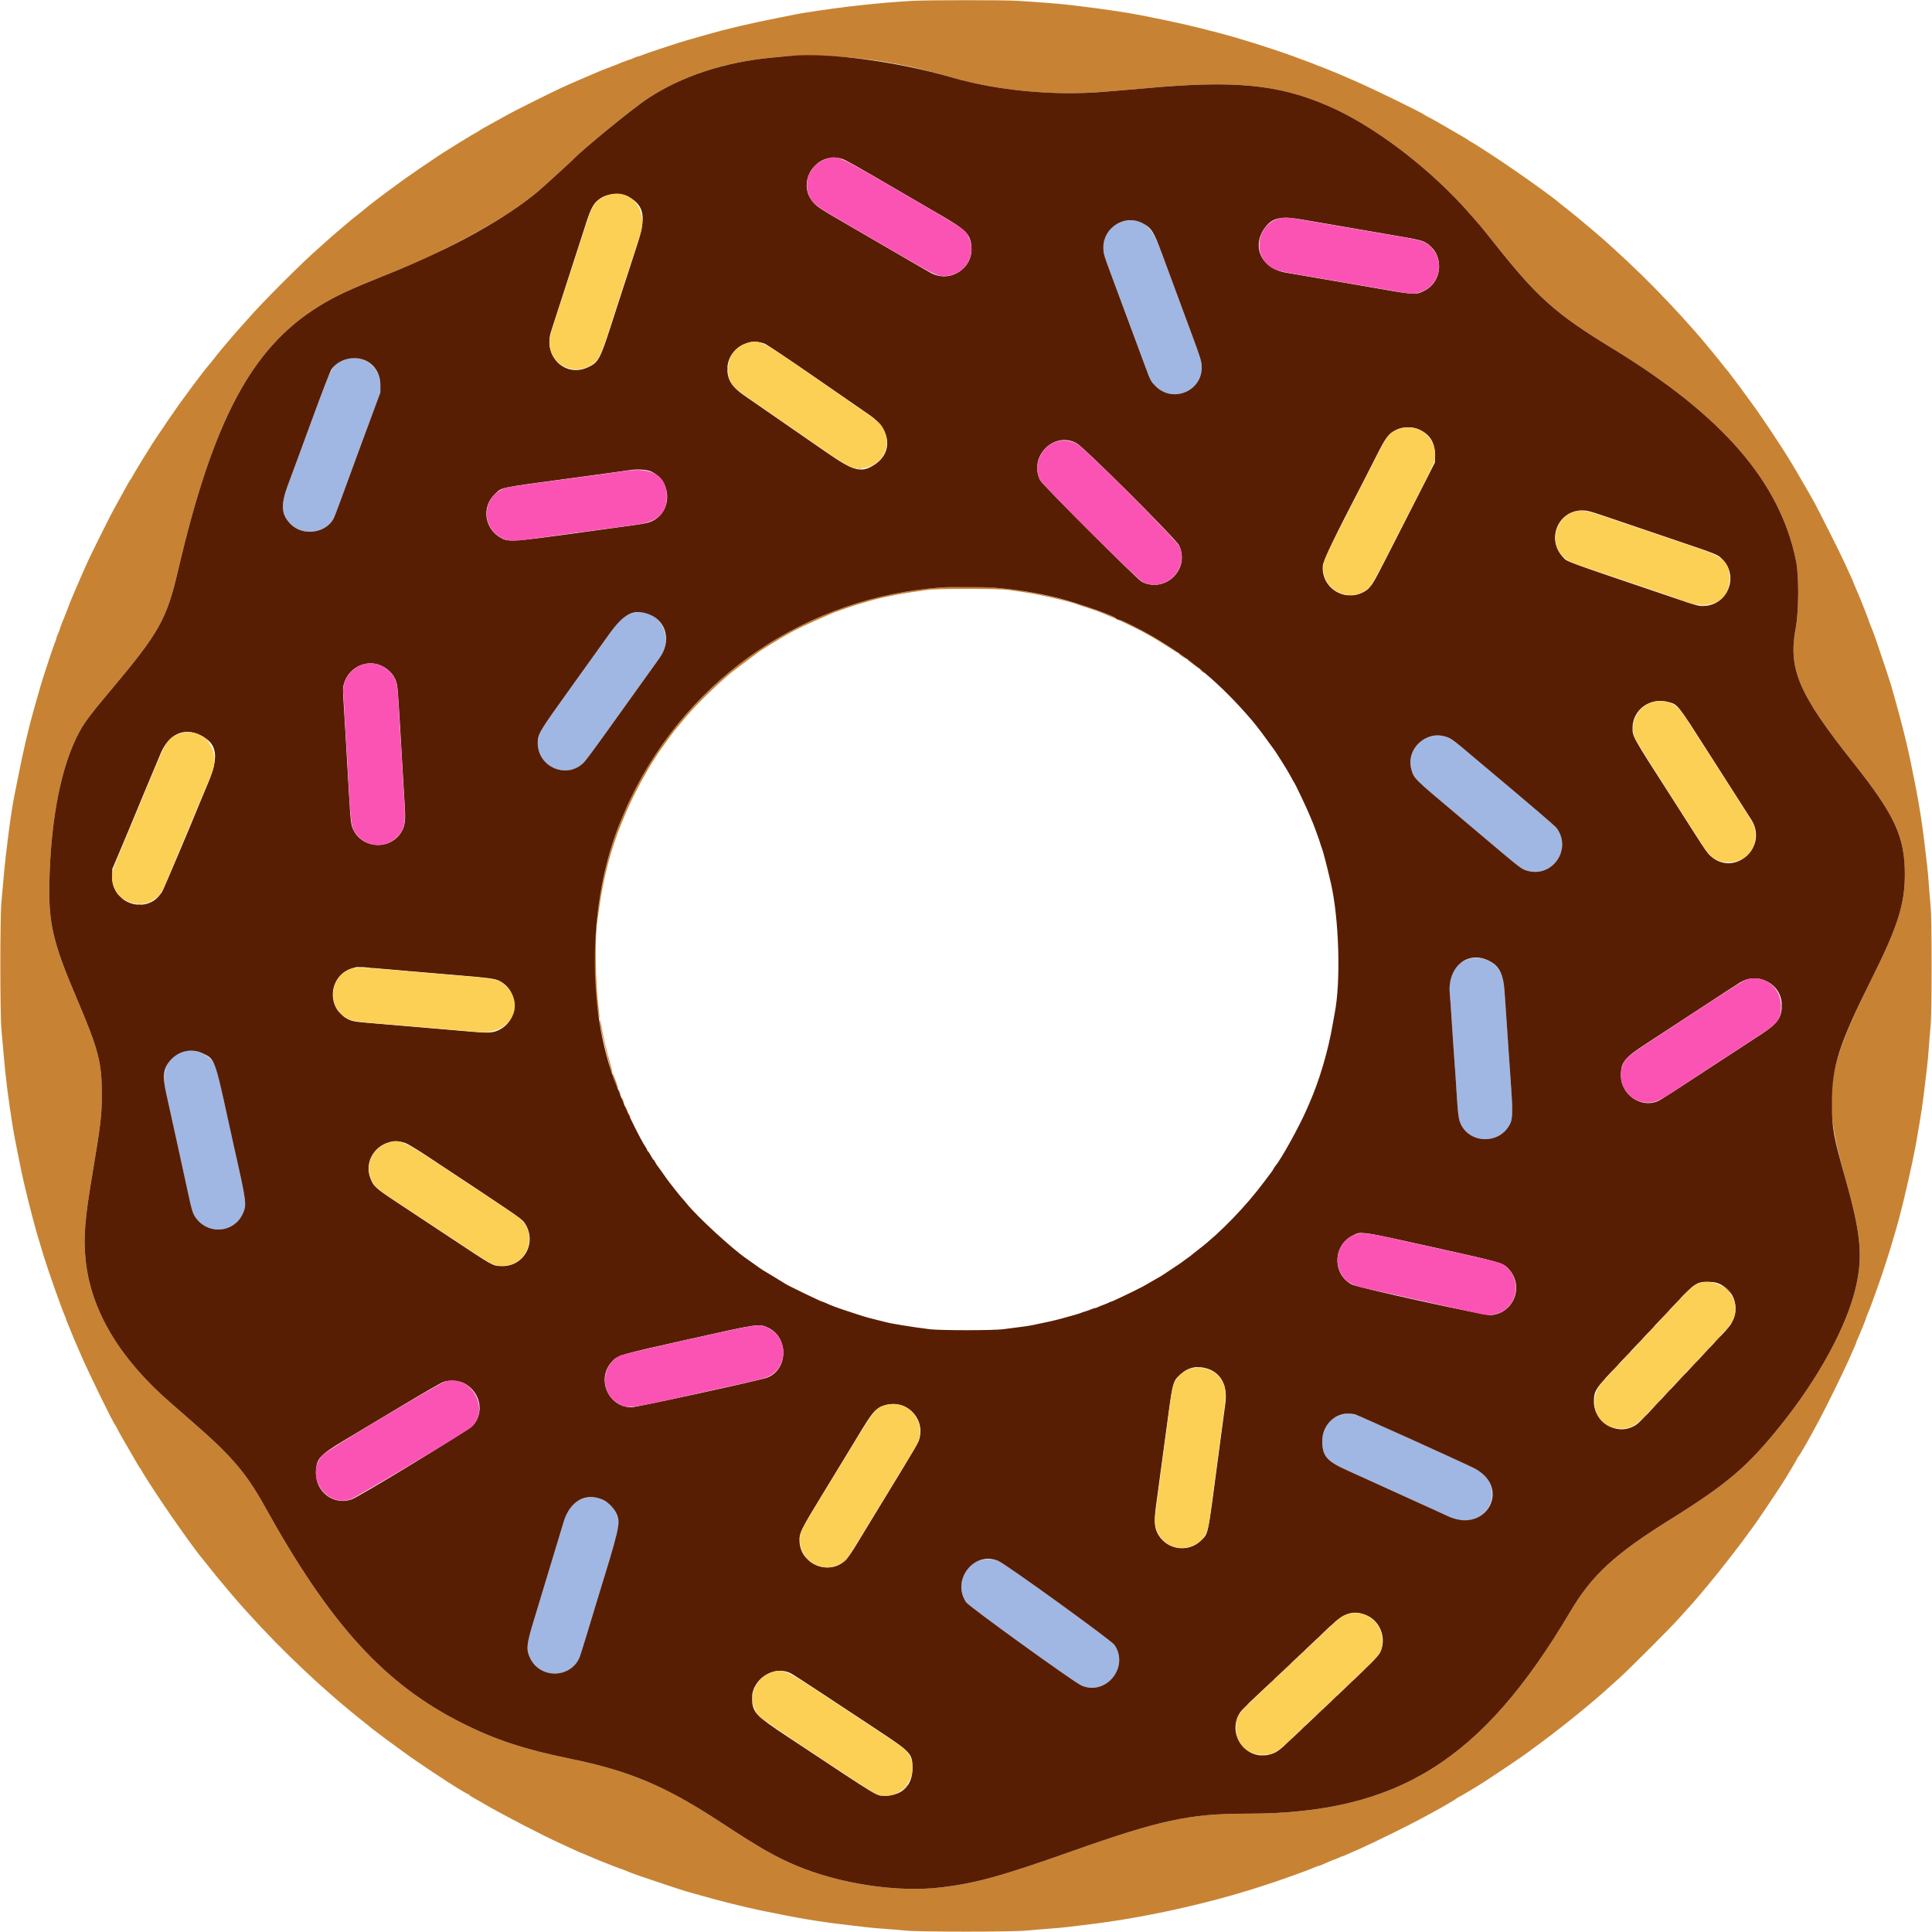 <svg id="svg" version="1.1" xmlns="http://www.w3.org/2000/svg" xmlns:xlink="http://www.w3.org/1999/xlink" width="400" height="400" viewBox="0, 0, 400,400"><g id="svgg"><path id="path0" d="M233.169 45.707 C 230.354 46.123,228.423 48.380,228.442 51.230 C 228.451 52.540,228.515 52.752,230.412 57.833 C 232.566 63.602,235.331 71.050,237.093 75.833 C 238.209 78.863,238.247 78.934,239.252 79.945 C 242.891 83.601,249.080 80.881,248.799 75.750 C 248.745 74.760,248.449 73.812,246.847 69.500 C 244.705 63.733,242.476 57.708,240.591 52.583 C 238.395 46.613,236.831 45.164,233.169 45.707 M71.232 74.468 C 68.778 75.479,68.745 75.542,64.479 87.208 C 62.460 92.731,60.311 98.563,59.703 100.167 C 58.054 104.521,58.174 106.507,60.208 108.541 C 62.733 111.067,67.490 110.414,69.089 107.323 C 69.327 106.863,71.290 101.586,73.582 95.250 C 73.980 94.150,74.488 92.763,74.713 92.167 C 74.937 91.571,75.937 88.871,76.935 86.167 L 78.750 81.250 78.748 79.667 C 78.741 75.747,74.778 73.006,71.232 74.468 M130.480 127.063 C 128.966 127.605,128.335 128.212,126.216 131.167 C 125.394 132.313,121.848 137.255,118.336 142.150 C 111.532 151.632,111.333 151.962,111.333 153.829 C 111.333 158.886,117.472 161.425,120.933 157.799 C 121.309 157.406,123.116 154.983,124.949 152.417 C 127.680 148.592,133.766 140.103,136.552 136.231 C 140.026 131.404,135.875 125.136,130.480 127.063 M338.045 150.833 C 338.045 151.246,338.078 151.415,338.118 151.208 C 338.157 151.002,338.157 150.665,338.118 150.458 C 338.078 150.252,338.045 150.421,338.045 150.833 M296.748 152.344 C 293.521 152.769,291.315 156.225,292.240 159.406 C 292.752 161.170,292.824 161.241,301.167 168.252 C 301.854 168.830,304.667 171.205,307.417 173.530 C 314.768 179.744,314.952 179.887,316.063 180.236 C 321.273 181.875,325.514 175.967,322.334 171.501 C 321.990 171.017,317.950 167.559,306.683 158.101 C 305.711 157.286,304.542 156.300,304.083 155.910 C 299.953 152.396,299.186 152.023,296.748 152.344 M304.083 198.556 C 301.135 199.527,299.817 201.911,300.161 205.651 C 300.250 206.622,300.401 208.729,300.497 210.333 C 300.592 211.938,300.780 214.750,300.913 216.583 C 301.293 221.800,301.477 224.504,301.679 227.833 C 301.782 229.529,301.978 231.325,302.114 231.824 C 303.478 236.826,310.521 237.294,312.723 232.529 C 313.152 231.601,313.190 229.628,312.864 225.167 C 312.647 222.210,312.448 219.318,312.168 215.083 C 312.071 213.617,311.920 211.404,311.833 210.167 C 311.747 208.929,311.600 206.779,311.508 205.389 C 311.309 202.397,311.004 201.412,309.900 200.183 C 308.508 198.635,305.985 197.929,304.083 198.556 M38.230 217.648 C 34.498 218.614,33.314 221.461,34.478 226.667 C 35.442 230.974,38.009 242.679,38.939 247.000 C 39.765 250.841,39.968 251.447,40.750 252.410 C 43.439 255.719,48.517 255.122,50.263 251.291 C 51.117 249.419,51.066 249.034,48.423 237.333 C 48.288 236.737,47.719 234.150,47.159 231.583 C 44.673 220.197,44.733 220.399,43.476 219.143 C 42.234 217.901,39.863 217.225,38.230 217.648 M247.875 283.115 C 248.035 283.157,248.298 283.157,248.458 283.115 C 248.619 283.073,248.487 283.039,248.167 283.039 C 247.846 283.039,247.715 283.073,247.875 283.115 M278.047 292.828 C 275.343 293.471,273.747 295.519,273.758 298.333 C 273.769 301.485,274.658 302.513,279.083 304.495 C 280.367 305.069,281.979 305.800,282.667 306.119 C 283.354 306.437,284.967 307.170,286.250 307.746 C 287.533 308.322,289.183 309.072,289.917 309.413 C 290.650 309.753,292.300 310.503,293.583 311.080 C 294.867 311.657,296.442 312.371,297.083 312.666 C 301.767 314.822,301.507 314.727,302.966 314.800 C 307.916 315.045,310.675 309.719,307.675 305.710 C 306.913 304.692,306.400 304.437,292.247 298.023 C 279.555 292.272,279.883 292.392,278.047 292.828 M121.055 310.150 C 118.823 310.723,117.580 312.131,116.699 315.083 C 115.739 318.306,112.008 330.632,110.646 335.083 C 108.968 340.567,108.874 341.493,109.801 343.376 C 111.833 347.503,117.824 347.527,119.875 343.417 C 120.012 343.142,120.666 341.117,121.329 338.917 C 121.992 336.717,122.822 333.979,123.174 332.833 C 127.025 320.293,128.045 316.709,128.059 315.667 C 128.108 312.050,124.555 309.252,121.055 310.150 M202.550 323.184 C 199.210 324.468,197.971 328.635,200.013 331.718 C 200.583 332.578,222.301 348.262,223.891 348.961 C 228.958 351.189,233.878 345.147,230.735 340.556 C 230.085 339.606,208.161 323.762,206.646 323.148 C 205.624 322.733,203.678 322.750,202.550 323.184 " stroke="none" fill="#a0b7e3" fill-rule="evenodd"></path><path id="path1" d="M189.083 0.171 C 182.040 0.564,174.929 1.337,167.083 2.563 C 166.167 2.706,165.042 2.903,164.583 3.001 C 164.125 3.098,162.587 3.408,161.167 3.689 C 155.097 4.890,150.608 5.942,146.375 7.154 C 145.710 7.344,144.660 7.645,144.042 7.822 C 140.752 8.762,140.580 8.816,136.417 10.193 C 134.767 10.739,133.180 11.294,132.891 11.426 C 132.603 11.559,132.265 11.669,132.141 11.672 C 132.018 11.675,131.617 11.823,131.250 12.000 C 130.883 12.177,130.514 12.325,130.430 12.328 C 130.274 12.333,128.361 13.055,127.750 13.339 C 127.567 13.424,126.817 13.714,126.083 13.982 C 124.924 14.407,124.228 14.689,122.750 15.333 C 122.567 15.413,121.517 15.865,120.417 16.336 C 116.678 17.939,115.966 18.271,111.167 20.650 C 107.407 22.514,106.018 23.233,104.000 24.362 C 103.404 24.695,102.579 25.150,102.167 25.374 C 100.075 26.508,99.394 26.900,99.154 27.107 C 99.009 27.231,98.850 27.333,98.800 27.333 C 98.725 27.333,96.606 28.594,94.833 29.693 C 92.545 31.111,90.735 32.256,90.667 32.328 C 90.621 32.377,89.571 33.088,88.333 33.909 C 87.096 34.730,86.046 35.445,86.000 35.498 C 85.954 35.551,85.494 35.872,84.978 36.210 C 84.462 36.548,83.513 37.221,82.870 37.704 C 82.226 38.188,81.534 38.696,81.331 38.833 C 81.128 38.971,80.716 39.271,80.414 39.500 C 80.113 39.729,79.660 40.067,79.408 40.250 C 78.345 41.023,75.737 43.053,75.583 43.228 C 75.492 43.332,74.929 43.788,74.333 44.242 C 73.737 44.697,73.100 45.200,72.917 45.360 C 72.733 45.521,71.983 46.152,71.250 46.762 C 69.827 47.946,67.810 49.701,67.241 50.250 C 67.051 50.433,66.600 50.836,66.239 51.145 C 62.874 54.024,54.024 62.874,51.145 66.239 C 50.836 66.600,50.433 67.051,50.250 67.241 C 49.701 67.810,47.946 69.827,46.762 71.250 C 46.152 71.983,45.521 72.733,45.360 72.917 C 45.200 73.100,44.697 73.737,44.242 74.333 C 43.788 74.929,43.332 75.492,43.228 75.583 C 43.053 75.737,41.023 78.345,40.250 79.408 C 40.067 79.660,39.729 80.113,39.500 80.414 C 39.271 80.716,38.971 81.128,38.833 81.331 C 38.696 81.534,38.188 82.226,37.704 82.870 C 37.221 83.513,36.548 84.462,36.210 84.978 C 35.872 85.494,35.551 85.954,35.498 86.000 C 35.445 86.046,34.730 87.096,33.909 88.333 C 33.088 89.571,32.377 90.621,32.328 90.667 C 32.256 90.735,31.111 92.545,29.693 94.833 C 28.594 96.606,27.333 98.725,27.333 98.800 C 27.333 98.850,27.231 99.009,27.107 99.154 C 26.900 99.394,26.508 100.075,25.374 102.167 C 25.150 102.579,24.695 103.404,24.362 104.000 C 23.233 106.018,22.514 107.407,20.650 111.167 C 18.271 115.966,17.939 116.678,16.336 120.417 C 15.865 121.517,15.413 122.567,15.333 122.750 C 14.689 124.228,14.407 124.924,13.982 126.083 C 13.714 126.817,13.424 127.567,13.339 127.750 C 13.055 128.361,12.333 130.274,12.328 130.430 C 12.325 130.514,12.177 130.883,12.000 131.250 C 11.823 131.617,11.675 132.018,11.672 132.141 C 11.669 132.265,11.559 132.603,11.426 132.891 C 11.294 133.180,10.739 134.767,10.193 136.417 C 8.816 140.580,8.762 140.752,7.822 144.042 C 7.645 144.660,7.344 145.710,7.154 146.375 C 5.942 150.608,4.890 155.097,3.689 161.167 C 3.408 162.587,3.098 164.125,3.001 164.583 C 2.352 167.637,1.200 176.386,0.753 181.667 C 0.617 183.271,0.410 185.558,0.294 186.750 C -0.002 189.789,0.001 210.052,0.298 213.167 C 0.416 214.404,0.622 216.729,0.757 218.333 C 1.146 222.975,1.693 227.358,2.578 232.917 C 2.854 234.654,3.040 235.639,3.769 239.250 C 4.677 243.751,4.712 243.908,5.807 248.417 C 6.252 250.250,7.306 254.256,7.583 255.167 C 7.708 255.579,8.011 256.592,8.255 257.417 C 8.995 259.913,9.178 260.496,9.930 262.750 C 10.589 264.726,11.811 268.222,12.057 268.833 C 12.112 268.971,12.387 269.721,12.668 270.500 C 12.949 271.279,13.289 272.153,13.423 272.442 C 13.557 272.731,13.667 273.019,13.667 273.083 C 13.667 273.147,13.774 273.436,13.905 273.725 C 14.036 274.014,14.346 274.775,14.593 275.417 C 14.841 276.058,15.191 276.921,15.373 277.333 C 15.554 277.746,15.801 278.308,15.922 278.583 C 16.042 278.858,16.382 279.646,16.676 280.333 C 18.242 283.993,23.404 294.570,23.833 295.000 C 23.879 295.046,24.045 295.346,24.202 295.667 C 24.586 296.452,25.360 297.815,27.612 301.667 C 28.068 302.446,28.548 303.271,28.679 303.500 C 28.810 303.729,28.962 303.954,29.017 304.000 C 29.072 304.046,29.214 304.271,29.332 304.500 C 29.451 304.729,29.799 305.310,30.107 305.792 C 30.415 306.273,30.942 307.098,31.278 307.625 C 34.294 312.350,40.691 321.412,42.083 322.932 C 42.175 323.032,42.438 323.363,42.667 323.667 C 42.896 323.971,43.159 324.301,43.252 324.401 C 43.345 324.501,43.682 324.921,44.000 325.333 C 44.318 325.746,44.655 326.167,44.748 326.269 C 44.841 326.371,45.179 326.777,45.500 327.170 C 46.890 328.876,49.219 331.603,50.333 332.829 C 50.471 332.980,50.952 333.512,51.402 334.010 C 54.978 337.971,58.956 342.031,62.758 345.600 C 64.910 347.621,65.682 348.328,67.394 349.846 C 67.747 350.160,68.206 350.567,68.412 350.750 C 69.392 351.622,71.694 353.576,72.765 354.445 C 73.124 354.735,73.721 355.223,74.093 355.528 C 74.466 355.834,75.017 356.271,75.319 356.500 C 75.621 356.729,76.042 357.067,76.254 357.250 C 76.466 357.433,76.777 357.696,76.945 357.834 C 77.510 358.299,82.409 361.933,83.250 362.511 C 83.708 362.826,84.121 363.121,84.167 363.167 C 84.212 363.212,84.475 363.405,84.750 363.594 C 85.025 363.783,85.775 364.304,86.417 364.752 C 87.745 365.677,90.930 367.798,92.417 368.746 C 92.967 369.097,93.679 369.552,94.000 369.758 C 95.272 370.574,96.875 371.500,97.017 371.500 C 97.099 371.500,97.167 371.556,97.168 371.625 C 97.169 371.694,97.337 371.832,97.543 371.932 C 97.749 372.033,99.042 372.772,100.417 373.576 C 104.085 375.721,112.207 379.932,116.000 381.656 C 116.688 381.968,117.948 382.549,118.802 382.945 C 119.655 383.342,120.390 383.667,120.436 383.667 C 120.481 383.667,120.833 383.809,121.217 383.983 C 121.602 384.157,122.404 384.497,123.000 384.740 C 123.596 384.983,124.233 385.250,124.417 385.334 C 124.947 385.577,128.667 387.000,128.772 387.000 C 128.824 387.000,129.103 387.104,129.391 387.232 C 130.125 387.556,131.230 387.976,132.500 388.416 C 135.266 389.373,141.176 391.331,142.000 391.564 C 142.504 391.706,144.004 392.130,145.333 392.505 C 149.351 393.639,154.115 394.827,157.333 395.498 C 165.394 397.176,169.615 397.883,175.750 398.581 C 176.942 398.717,178.517 398.903,179.250 398.996 C 179.983 399.089,181.671 399.240,183.000 399.333 C 184.329 399.426,186.392 399.596,187.583 399.710 C 190.569 399.995,209.431 399.995,212.417 399.710 C 213.608 399.596,215.671 399.426,217.000 399.333 C 218.329 399.240,220.017 399.089,220.750 398.996 C 221.483 398.903,223.058 398.715,224.250 398.578 C 233.126 397.553,242.462 395.759,251.917 393.261 C 253.200 392.922,254.588 392.542,255.000 392.416 C 255.412 392.291,256.313 392.026,257.000 391.828 C 259.620 391.072,264.326 389.533,266.917 388.586 C 267.833 388.250,268.771 387.913,269.000 387.837 C 269.763 387.584,271.743 386.821,272.275 386.576 C 272.564 386.442,272.873 386.333,272.962 386.333 C 273.114 386.333,273.768 386.065,275.449 385.313 C 275.834 385.141,276.209 384.997,276.283 384.994 C 276.356 384.991,276.717 384.844,277.083 384.667 C 277.450 384.490,277.810 384.342,277.884 384.339 C 277.958 384.336,278.352 384.183,278.759 384.000 C 279.728 383.564,280.811 383.083,281.792 382.653 C 284.034 381.669,291.439 378.036,293.750 376.785 C 294.667 376.289,295.942 375.601,296.583 375.256 C 298.688 374.124,301.582 372.431,301.639 372.297 C 301.669 372.225,301.757 372.167,301.834 372.167 C 301.966 372.167,306.092 369.701,307.333 368.880 C 307.654 368.667,308.029 368.422,308.167 368.335 C 309.702 367.357,315.574 363.393,315.946 363.083 C 316.056 362.992,316.544 362.631,317.031 362.282 C 322.201 358.575,329.748 352.495,333.414 349.083 C 333.611 348.900,334.405 348.190,335.178 347.506 C 336.999 345.893,345.893 336.999,347.506 335.178 C 348.190 334.405,348.900 333.613,349.083 333.419 C 352.166 330.148,358.644 322.105,362.282 317.031 C 362.631 316.544,362.992 316.056,363.083 315.946 C 363.393 315.574,367.357 309.702,368.335 308.167 C 368.422 308.029,368.667 307.654,368.880 307.333 C 369.701 306.092,372.167 301.966,372.167 301.834 C 372.167 301.757,372.225 301.669,372.297 301.639 C 372.431 301.582,374.124 298.688,375.256 296.583 C 375.601 295.942,376.289 294.667,376.785 293.750 C 378.036 291.439,381.669 284.034,382.653 281.792 C 383.083 280.811,383.564 279.728,384.000 278.759 C 384.183 278.352,384.333 277.969,384.333 277.909 C 384.333 277.849,384.441 277.564,384.572 277.275 C 385.096 276.123,386.333 273.083,386.333 272.946 C 386.333 272.866,386.442 272.564,386.576 272.275 C 386.821 271.743,387.584 269.763,387.837 269.000 C 387.913 268.771,388.250 267.833,388.586 266.917 C 389.533 264.326,391.072 259.620,391.828 257.000 C 392.026 256.313,392.291 255.412,392.416 255.000 C 393.620 251.048,395.895 241.290,396.748 236.417 C 397.809 230.362,398.088 228.504,398.587 224.167 C 398.719 223.021,398.903 221.483,398.996 220.750 C 399.088 220.017,399.240 218.329,399.333 217.000 C 399.426 215.671,399.596 213.608,399.710 212.417 C 399.849 210.959,399.917 206.895,399.917 200.000 C 399.917 193.105,399.849 189.041,399.710 187.583 C 399.596 186.392,399.426 184.329,399.333 183.000 C 399.240 181.671,399.089 179.983,398.996 179.250 C 398.903 178.517,398.717 176.942,398.581 175.750 C 397.883 169.615,397.176 165.394,395.498 157.333 C 394.827 154.115,393.639 149.351,392.505 145.333 C 392.130 144.004,391.706 142.504,391.564 142.000 C 391.331 141.176,389.373 135.266,388.416 132.500 C 387.976 131.230,387.556 130.125,387.232 129.391 C 387.104 129.103,387.000 128.824,387.000 128.772 C 387.000 128.667,385.577 124.947,385.334 124.417 C 385.250 124.233,384.983 123.596,384.740 123.000 C 384.497 122.404,384.157 121.602,383.983 121.217 C 383.809 120.833,383.667 120.481,383.667 120.436 C 383.667 120.390,383.342 119.655,382.945 118.802 C 382.549 117.948,381.968 116.688,381.656 116.000 C 380.995 114.545,376.702 105.999,375.713 104.167 C 375.143 103.113,374.396 101.812,371.833 97.417 C 371.329 96.552,370.148 94.608,369.758 94.000 C 369.552 93.679,369.097 92.967,368.746 92.417 C 367.798 90.930,365.677 87.745,364.752 86.417 C 364.304 85.775,363.783 85.025,363.594 84.750 C 363.405 84.475,363.212 84.212,363.167 84.167 C 363.121 84.121,362.826 83.708,362.511 83.250 C 361.933 82.409,358.299 77.510,357.834 76.945 C 357.696 76.777,357.433 76.466,357.250 76.254 C 357.067 76.042,356.729 75.621,356.500 75.319 C 356.271 75.017,355.834 74.466,355.528 74.093 C 355.223 73.721,354.735 73.124,354.445 72.765 C 353.534 71.641,351.395 69.113,350.833 68.494 C 350.604 68.242,350.160 67.746,349.846 67.393 C 348.287 65.638,347.614 64.904,345.600 62.758 C 342.031 58.956,337.971 54.978,334.010 51.402 C 333.512 50.952,332.980 50.471,332.829 50.333 C 331.603 49.219,328.876 46.890,327.170 45.500 C 326.777 45.179,326.371 44.841,326.269 44.748 C 326.167 44.655,325.746 44.318,325.333 44.000 C 324.921 43.682,324.501 43.345,324.401 43.252 C 324.301 43.159,323.971 42.896,323.667 42.667 C 323.363 42.438,323.032 42.175,322.932 42.083 C 321.412 40.691,312.350 34.294,307.625 31.278 C 307.098 30.942,306.273 30.415,305.792 30.107 C 305.310 29.799,304.729 29.451,304.500 29.332 C 304.271 29.214,304.046 29.072,304.000 29.017 C 303.954 28.962,303.729 28.810,303.500 28.679 C 303.271 28.548,302.446 28.068,301.667 27.612 C 297.815 25.360,296.452 24.586,295.667 24.202 C 295.346 24.045,295.046 23.879,295.000 23.833 C 294.570 23.404,283.993 18.242,280.333 16.676 C 279.646 16.382,278.858 16.042,278.583 15.922 C 278.308 15.801,277.746 15.554,277.333 15.373 C 276.921 15.191,276.058 14.841,275.417 14.593 C 274.775 14.346,274.014 14.036,273.725 13.905 C 273.436 13.774,273.147 13.667,273.083 13.667 C 273.019 13.667,272.731 13.557,272.442 13.423 C 272.153 13.289,271.279 12.949,270.500 12.668 C 269.721 12.387,268.971 12.112,268.833 12.057 C 266.803 11.241,260.565 9.173,256.833 8.080 C 256.421 7.959,255.708 7.747,255.250 7.608 C 254.792 7.469,253.367 7.080,252.083 6.743 C 246.520 5.283,242.819 4.451,235.833 3.087 C 233.383 2.609,227.956 1.798,224.667 1.418 C 223.521 1.286,221.983 1.100,221.250 1.004 C 219.711 0.803,214.256 0.376,210.500 0.162 C 207.567 -0.005,192.116 0.002,189.083 0.171 M176.000 11.906 C 183.291 12.604,189.367 13.795,197.167 16.056 C 206.447 18.746,218.217 19.860,228.417 19.015 C 229.700 18.908,231.650 18.748,232.750 18.658 C 233.850 18.569,235.537 18.422,236.500 18.333 C 255.461 16.575,264.422 17.398,274.810 21.851 C 284.528 26.018,296.341 35.044,304.671 44.667 C 305.425 45.538,306.240 46.475,306.483 46.750 C 306.725 47.025,308.047 48.667,309.420 50.399 C 318.319 61.625,322.067 64.966,333.750 72.088 C 356.689 86.071,368.547 99.786,371.859 116.167 C 372.474 119.211,372.437 126.572,371.790 129.993 C 370.181 138.487,372.367 143.633,383.581 157.750 C 392.308 168.736,394.386 173.227,394.379 181.083 C 394.373 187.209,392.875 191.922,387.547 202.572 C 377.919 221.820,377.241 226.971,382.084 244.083 C 385.251 255.271,385.715 260.057,384.248 266.417 C 382.371 274.558,376.610 285.180,368.737 295.015 C 361.849 303.620,357.654 307.203,345.833 314.578 C 334.219 321.823,329.596 326.091,325.062 333.750 C 306.809 364.589,289.322 375.500,258.149 375.500 C 246.314 375.500,240.244 376.802,222.000 383.250 C 207.217 388.475,202.094 389.893,194.833 390.769 C 185.833 391.855,173.870 390.053,164.840 386.253 C 160.536 384.441,157.260 382.568,149.638 377.559 C 137.754 369.751,130.491 366.673,117.833 364.080 C 108.590 362.188,102.568 360.203,95.833 356.832 C 79.676 348.744,68.424 336.427,54.878 312.000 C 51.030 305.063,48.025 301.517,40.250 294.746 C 38.783 293.469,37.546 292.383,37.500 292.333 C 37.454 292.283,36.592 291.532,35.583 290.665 C 24.882 281.463,18.854 271.439,17.743 261.000 C 17.237 256.246,17.527 252.572,19.182 242.750 C 20.835 232.941,21.081 230.862,21.082 226.667 C 21.084 219.885,20.415 217.331,15.799 206.500 C 11.005 195.250,10.043 191.179,10.215 182.865 C 10.463 170.934,12.269 160.652,15.314 153.833 C 16.893 150.297,17.707 149.134,23.085 142.729 C 32.958 130.972,34.516 128.193,36.853 118.167 C 44.094 87.110,52.050 72.120,65.862 63.510 C 69.375 61.320,72.067 60.067,80.667 56.618 C 86.839 54.142,88.917 53.200,94.083 50.530 C 101.892 46.495,107.180 43.165,111.416 39.614 C 112.217 38.943,118.075 33.612,118.417 33.244 C 120.360 31.148,130.932 22.494,134.119 20.390 C 141.106 15.776,149.972 12.857,159.833 11.925 C 161.346 11.782,162.883 11.636,163.250 11.600 C 164.754 11.452,173.440 11.660,176.000 11.906 M168.573 34.375 L 168.083 34.917 168.625 34.427 C 168.923 34.158,169.167 33.914,169.167 33.885 C 169.167 33.757,169.029 33.870,168.573 34.375 M295.833 50.719 C 295.833 50.748,296.077 50.991,296.375 51.260 L 296.917 51.750 296.427 51.208 C 295.971 50.703,295.833 50.590,295.833 50.719 M150.542 76.417 C 150.544 76.783,150.578 76.914,150.618 76.706 C 150.658 76.499,150.656 76.199,150.615 76.040 C 150.573 75.880,150.540 76.050,150.542 76.417 M214.712 96.833 C 214.712 97.246,214.745 97.415,214.784 97.208 C 214.824 97.002,214.824 96.665,214.784 96.458 C 214.745 96.252,214.712 96.421,214.712 96.833 M177.625 97.118 C 177.831 97.157,178.169 97.157,178.375 97.118 C 178.581 97.078,178.412 97.045,178.000 97.045 C 177.588 97.045,177.419 97.078,177.625 97.118 M240.831 109.208 C 242.067 110.469,243.098 111.500,243.123 111.500 C 243.242 111.500,243.004 111.252,240.875 109.164 L 238.583 106.917 240.831 109.208 M358.205 119.833 C 358.205 120.154,358.240 120.285,358.282 120.125 C 358.323 119.965,358.323 119.702,358.282 119.542 C 358.240 119.381,358.205 119.513,358.205 119.833 M238.708 121.115 C 238.869 121.157,239.131 121.157,239.292 121.115 C 239.452 121.073,239.321 121.039,239.000 121.039 C 238.679 121.039,238.548 121.073,238.708 121.115 M283.406 121.708 L 282.917 122.250 283.458 121.760 C 283.963 121.304,284.077 121.167,283.948 121.167 C 283.919 121.167,283.675 121.410,283.406 121.708 M195.167 121.610 C 167.195 123.534,142.770 140.035,130.616 165.219 C 130.094 166.301,129.667 167.217,129.667 167.255 C 129.667 167.293,129.488 167.719,129.270 168.203 C 123.833 180.270,121.576 198.249,123.981 210.333 C 124.213 211.499,124.184 210.778,123.911 208.583 C 123.284 203.550,123.148 194.179,123.653 190.833 C 123.757 190.146,123.951 188.796,124.084 187.833 C 124.714 183.281,125.857 178.356,127.179 174.500 C 127.920 172.338,128.017 172.067,128.162 171.750 C 128.247 171.567,128.549 170.817,128.833 170.083 C 130.797 165.029,134.577 158.099,137.483 154.228 C 137.630 154.032,137.862 153.704,138.000 153.499 C 138.368 152.952,139.898 150.930,140.019 150.833 C 140.076 150.787,140.513 150.262,140.989 149.667 C 143.421 146.624,147.009 143.021,151.092 139.519 C 151.610 139.075,153.953 137.305,157.250 134.869 C 157.650 134.573,161.024 132.483,162.128 131.847 C 164.882 130.259,166.584 129.444,172.417 126.920 C 172.692 126.801,173.517 126.504,174.250 126.261 C 174.983 126.018,175.733 125.753,175.917 125.674 C 176.228 125.539,177.873 125.039,180.000 124.432 C 183.149 123.534,186.821 122.832,192.083 122.124 C 194.124 121.849,206.545 121.850,208.583 122.124 C 211.783 122.555,213.494 122.830,215.500 123.235 C 217.743 123.688,222.039 124.747,222.583 124.982 C 222.767 125.061,223.667 125.366,224.583 125.660 C 226.855 126.389,227.996 126.814,229.713 127.574 C 230.243 127.808,230.710 128.000,230.752 128.000 C 230.793 128.000,231.447 128.291,232.205 128.647 C 236.423 130.626,238.466 131.749,242.083 134.079 C 243.758 135.158,243.833 135.202,243.833 135.113 C 243.833 134.995,241.235 133.309,239.176 132.092 C 226.157 124.394,210.143 120.579,195.167 121.610 M279.042 123.286 C 279.294 123.324,279.706 123.324,279.958 123.286 C 280.210 123.248,280.004 123.217,279.500 123.217 C 278.996 123.217,278.790 123.248,279.042 123.286 M351.955 125.454 C 352.250 125.490,352.775 125.491,353.121 125.455 C 353.467 125.419,353.225 125.389,352.583 125.388 C 351.942 125.387,351.659 125.417,351.955 125.454 M244.009 135.281 C 244.014 135.356,244.397 135.667,244.861 135.972 C 245.324 136.278,245.664 136.463,245.615 136.385 C 245.467 136.146,243.999 135.137,244.009 135.281 M245.833 136.553 C 245.833 136.628,247.467 137.905,248.078 138.306 C 248.596 138.648,247.345 137.578,246.542 136.994 C 246.152 136.711,245.833 136.512,245.833 136.553 M248.500 138.713 C 248.500 138.745,248.744 138.949,249.042 139.167 C 249.377 139.413,249.493 139.453,249.347 139.273 C 249.125 138.999,248.500 138.586,248.500 138.713 M34.824 153.292 L 34.250 153.917 34.875 153.342 C 35.457 152.808,35.577 152.667,35.449 152.667 C 35.422 152.667,35.140 152.948,34.824 153.292 M42.333 152.719 C 42.333 152.748,42.577 152.991,42.875 153.260 L 43.417 153.750 42.927 153.208 C 42.471 152.703,42.333 152.590,42.333 152.719 M44.548 157.250 C 44.549 157.708,44.581 157.876,44.620 157.623 C 44.658 157.369,44.657 156.994,44.617 156.789 C 44.578 156.584,44.546 156.792,44.548 157.250 M72.372 166.833 C 72.372 167.154,72.406 167.285,72.448 167.125 C 72.490 166.965,72.490 166.702,72.448 166.542 C 72.406 166.381,72.372 166.512,72.372 166.833 M363.548 172.917 C 363.549 173.375,363.581 173.543,363.620 173.289 C 363.658 173.036,363.657 172.661,363.617 172.456 C 363.578 172.251,363.546 172.458,363.548 172.917 M32.658 185.625 L 32.083 186.250 32.708 185.676 C 33.290 185.141,33.410 185.000,33.283 185.000 C 33.255 185.000,32.974 185.281,32.658 185.625 M24.667 185.557 C 24.896 185.817,25.233 186.108,25.417 186.202 C 25.768 186.383,25.757 186.372,24.834 185.582 L 24.251 185.083 24.667 185.557 M28.458 187.284 C 28.665 187.324,29.002 187.324,29.208 187.284 C 29.415 187.245,29.246 187.212,28.833 187.212 C 28.421 187.212,28.252 187.245,28.458 187.284 M74.125 200.284 C 74.331 200.324,74.669 200.324,74.875 200.284 C 75.081 200.245,74.912 200.212,74.500 200.212 C 74.087 200.212,73.919 200.245,74.125 200.284 M76.542 200.448 C 76.702 200.490,76.965 200.490,77.125 200.448 C 77.285 200.406,77.154 200.372,76.833 200.372 C 76.512 200.372,76.381 200.406,76.542 200.448 M84.375 201.115 C 84.535 201.157,84.798 201.157,84.958 201.115 C 85.119 201.073,84.987 201.039,84.667 201.039 C 84.346 201.039,84.215 201.073,84.375 201.115 M362.877 202.620 C 363.131 202.658,363.506 202.657,363.711 202.617 C 363.916 202.578,363.708 202.546,363.250 202.548 C 362.792 202.549,362.624 202.581,362.877 202.620 M368.879 208.167 C 368.879 208.579,368.911 208.748,368.951 208.542 C 368.991 208.335,368.991 207.998,368.951 207.792 C 368.911 207.585,368.879 207.754,368.879 208.167 M70.500 209.917 C 70.811 210.237,71.103 210.500,71.149 210.500 C 71.195 210.500,70.978 210.237,70.667 209.917 C 70.356 209.596,70.064 209.333,70.018 209.333 C 69.972 209.333,70.189 209.596,70.500 209.917 M124.242 211.958 C 124.573 214.267,126.589 222.300,126.787 222.102 C 126.830 222.059,126.675 221.362,126.443 220.554 C 125.528 217.370,124.843 214.485,124.500 212.375 C 124.284 211.049,124.060 210.686,124.242 211.958 M126.833 222.360 C 126.833 222.538,127.652 224.836,127.816 225.117 C 128.096 225.599,128.030 225.321,127.518 223.857 C 127.100 222.663,126.833 222.080,126.833 222.360 M128.006 225.758 C 128.009 225.845,128.125 226.104,128.263 226.333 L 128.514 226.750 128.405 226.333 C 128.291 225.899,127.995 225.472,128.006 225.758 M128.679 227.458 C 128.686 227.527,128.836 227.883,129.012 228.250 C 129.313 228.875,129.294 228.543,128.982 227.708 C 128.849 227.352,128.653 227.190,128.679 227.458 M129.586 229.616 C 129.836 230.214,130.000 230.484,130.000 230.298 C 130.000 230.118,129.494 229.000,129.412 229.000 C 129.366 229.000,129.445 229.277,129.586 229.616 M130.112 230.794 C 130.164 231.002,130.273 231.213,130.353 231.262 C 130.582 231.403,130.526 231.098,130.258 230.740 C 130.025 230.428,130.020 230.430,130.112 230.794 M282.208 255.282 C 282.369 255.323,282.631 255.323,282.792 255.282 C 282.952 255.240,282.821 255.205,282.500 255.205 C 282.179 255.205,282.048 255.240,282.208 255.282 M353.042 265.455 C 353.385 265.491,353.948 265.491,354.292 265.455 C 354.635 265.419,354.354 265.389,353.667 265.389 C 352.979 265.389,352.698 265.419,353.042 265.455 M356.500 266.102 C 356.729 266.263,357.326 266.813,357.826 267.323 C 358.326 267.833,358.576 268.025,358.383 267.750 C 357.932 267.111,357.220 266.454,356.583 266.092 C 356.098 265.816,356.095 265.816,356.500 266.102 M313.879 266.667 C 313.879 267.079,313.911 267.248,313.951 267.042 C 313.991 266.835,313.991 266.498,313.951 266.292 C 313.911 266.085,313.879 266.254,313.879 266.667 M349.406 267.208 L 348.917 267.750 349.458 267.260 C 349.963 266.804,350.077 266.667,349.948 266.667 C 349.919 266.667,349.675 266.910,349.406 267.208 M347.077 269.708 L 346.250 270.583 347.125 269.756 C 347.606 269.301,348.000 268.908,348.000 268.881 C 348.000 268.757,347.846 268.895,347.077 269.708 M344.495 272.458 L 343.417 273.583 344.542 272.505 C 345.587 271.503,345.743 271.333,345.620 271.333 C 345.595 271.333,345.088 271.840,344.495 272.458 M357.575 275.042 L 356.917 275.750 357.625 275.091 C 358.284 274.478,358.410 274.333,358.284 274.333 C 358.257 274.333,357.938 274.652,357.575 275.042 M341.833 275.250 C 341.428 275.662,341.135 276.000,341.181 276.000 C 341.226 276.000,341.595 275.662,342.000 275.250 C 342.405 274.837,342.699 274.500,342.653 274.500 C 342.607 274.500,342.238 274.837,341.833 275.250 M355.500 277.250 C 355.095 277.662,354.801 278.000,354.847 278.000 C 354.893 278.000,355.262 277.662,355.667 277.250 C 356.072 276.837,356.365 276.500,356.319 276.500 C 356.274 276.500,355.905 276.837,355.500 277.250 M339.491 277.792 L 338.917 278.417 339.542 277.842 C 340.123 277.308,340.243 277.167,340.116 277.167 C 340.088 277.167,339.807 277.448,339.491 277.792 M353.078 279.875 L 352.083 280.917 353.125 279.922 C 353.698 279.375,354.167 278.906,354.167 278.880 C 354.167 278.757,354.002 278.907,353.078 279.875 M162.205 280.000 C 162.205 280.321,162.240 280.452,162.282 280.292 C 162.323 280.131,162.323 279.869,162.282 279.708 C 162.240 279.548,162.205 279.679,162.205 280.000 M336.744 280.708 L 335.917 281.583 336.792 280.756 C 337.273 280.301,337.667 279.908,337.667 279.881 C 337.667 279.757,337.512 279.895,336.744 280.708 M350.410 282.708 L 349.583 283.583 350.458 282.756 C 350.940 282.301,351.333 281.908,351.333 281.881 C 351.333 281.757,351.179 281.895,350.410 282.708 M334.500 283.083 C 334.095 283.496,333.801 283.833,333.847 283.833 C 333.893 283.833,334.262 283.496,334.667 283.083 C 335.072 282.671,335.365 282.333,335.319 282.333 C 335.274 282.333,334.905 282.671,334.500 283.083 M347.746 285.542 L 346.583 286.750 347.792 285.588 C 348.914 284.508,349.076 284.333,348.954 284.333 C 348.928 284.333,348.385 284.877,347.746 285.542 M331.658 286.125 L 331.083 286.750 331.708 286.176 C 332.052 285.860,332.333 285.578,332.333 285.551 C 332.333 285.423,332.192 285.543,331.658 286.125 M345.167 288.250 C 344.762 288.662,344.468 289.000,344.514 289.000 C 344.560 289.000,344.928 288.662,345.333 288.250 C 345.738 287.837,346.032 287.500,345.986 287.500 C 345.940 287.500,345.572 287.837,345.167 288.250 M343.000 290.583 C 342.595 290.996,342.301 291.333,342.347 291.333 C 342.393 291.333,342.762 290.996,343.167 290.583 C 343.572 290.171,343.865 289.833,343.819 289.833 C 343.774 289.833,343.405 290.171,343.000 290.583 M339.828 293.958 L 338.917 294.917 339.875 294.006 C 340.765 293.159,340.910 293.000,340.786 293.000 C 340.760 293.000,340.329 293.431,339.828 293.958 M166.667 322.385 C 166.667 322.414,166.910 322.658,167.208 322.927 L 167.750 323.417 167.260 322.875 C 166.804 322.370,166.667 322.257,166.667 322.385 M275.740 336.375 L 275.250 336.917 275.792 336.427 C 276.297 335.971,276.410 335.833,276.281 335.833 C 276.252 335.833,276.009 336.077,275.740 336.375 M272.906 339.042 L 272.417 339.583 272.958 339.094 C 273.463 338.638,273.577 338.500,273.448 338.500 C 273.419 338.500,273.175 338.744,272.906 339.042 M269.491 342.292 L 268.917 342.917 269.542 342.342 C 269.885 342.026,270.167 341.745,270.167 341.717 C 270.167 341.590,270.026 341.710,269.491 342.292 M266.328 345.292 L 265.417 346.250 266.375 345.339 C 267.265 344.493,267.410 344.333,267.286 344.333 C 267.260 344.333,266.829 344.765,266.328 345.292 M282.575 345.542 L 281.917 346.250 282.625 345.591 C 283.284 344.978,283.410 344.833,283.284 344.833 C 283.257 344.833,282.938 345.152,282.575 345.542 M263.240 348.208 L 262.750 348.750 263.292 348.260 C 263.590 347.991,263.833 347.748,263.833 347.719 C 263.833 347.590,263.696 347.703,263.240 348.208 M279.161 348.792 L 278.250 349.750 279.208 348.839 C 280.099 347.993,280.243 347.833,280.119 347.833 C 280.093 347.833,279.662 348.265,279.161 348.792 M155.720 351.667 C 155.720 352.262,155.750 352.506,155.787 352.208 C 155.824 351.910,155.824 351.423,155.787 351.125 C 155.750 350.827,155.720 351.071,155.720 351.667 M276.158 351.625 L 275.583 352.250 276.208 351.676 C 276.552 351.360,276.833 351.078,276.833 351.051 C 276.833 350.923,276.692 351.043,276.158 351.625 M257.575 353.542 L 256.917 354.250 257.625 353.591 C 258.015 353.229,258.333 352.910,258.333 352.883 C 258.333 352.757,258.188 352.883,257.575 353.542 M273.075 354.542 L 272.417 355.250 273.125 354.591 C 273.784 353.978,273.910 353.833,273.784 353.833 C 273.757 353.833,273.438 354.152,273.075 354.542 M269.740 357.708 L 269.250 358.250 269.792 357.760 C 270.090 357.491,270.333 357.248,270.333 357.219 C 270.333 357.090,270.196 357.203,269.740 357.708 M266.577 360.708 L 265.750 361.583 266.625 360.756 C 267.438 359.988,267.576 359.833,267.452 359.833 C 267.426 359.833,267.032 360.227,266.577 360.708 M261.125 363.451 C 261.331 363.491,261.669 363.491,261.875 363.451 C 262.081 363.411,261.912 363.379,261.500 363.379 C 261.087 363.379,260.919 363.411,261.125 363.451 M187.242 370.208 L 186.583 370.917 187.292 370.258 C 187.681 369.895,188.000 369.577,188.000 369.550 C 188.000 369.423,187.855 369.550,187.242 370.208 " stroke="none" fill="#c78333" fill-rule="evenodd"></path><path id="path2" d="M163.250 11.600 C 162.883 11.636,161.346 11.782,159.833 11.925 C 149.972 12.857,141.106 15.776,134.119 20.390 C 130.932 22.494,120.360 31.148,118.417 33.244 C 118.075 33.612,112.217 38.943,111.416 39.614 C 104.608 45.321,93.447 51.493,80.667 56.618 C 72.067 60.067,69.375 61.320,65.862 63.510 C 52.050 72.120,44.094 87.110,36.853 118.167 C 34.516 128.193,32.958 130.972,23.085 142.729 C 17.707 149.134,16.893 150.297,15.314 153.833 C 12.269 160.652,10.463 170.934,10.215 182.865 C 10.043 191.179,11.005 195.250,15.799 206.500 C 20.415 217.331,21.084 219.885,21.082 226.667 C 21.081 230.862,20.835 232.941,19.182 242.750 C 17.527 252.572,17.237 256.246,17.743 261.000 C 18.854 271.439,24.882 281.463,35.583 290.665 C 36.592 291.532,37.454 292.283,37.500 292.333 C 37.546 292.383,38.783 293.469,40.250 294.746 C 48.025 301.517,51.030 305.063,54.878 312.000 C 68.424 336.427,79.676 348.744,95.833 356.832 C 102.568 360.203,108.590 362.188,117.833 364.080 C 130.491 366.673,137.754 369.751,149.638 377.559 C 157.260 382.568,160.536 384.441,164.840 386.253 C 173.870 390.053,185.833 391.855,194.833 390.769 C 202.094 389.893,207.217 388.475,222.000 383.250 C 240.244 376.802,246.314 375.500,258.149 375.500 C 289.322 375.500,306.809 364.589,325.062 333.750 C 329.596 326.091,334.219 321.823,345.833 314.578 C 357.654 307.203,361.849 303.620,368.737 295.015 C 376.610 285.180,382.371 274.558,384.248 266.417 C 385.715 260.057,385.251 255.271,382.084 244.083 C 379.595 235.288,379.288 233.587,379.275 228.500 C 379.255 220.805,380.713 216.235,387.547 202.572 C 392.875 191.922,394.373 187.209,394.379 181.083 C 394.386 173.227,392.308 168.736,383.581 157.750 C 372.367 143.633,370.181 138.487,371.790 129.993 C 372.437 126.572,372.474 119.211,371.859 116.167 C 368.547 99.786,356.689 86.071,333.750 72.088 C 322.067 64.966,318.319 61.625,309.420 50.399 C 308.047 48.667,306.725 47.025,306.483 46.750 C 306.240 46.475,305.425 45.538,304.671 44.667 C 296.341 35.044,284.528 26.018,274.810 21.851 C 264.422 17.398,255.461 16.575,236.500 18.333 C 235.537 18.422,233.850 18.569,232.750 18.658 C 231.650 18.748,229.700 18.908,228.417 19.015 C 218.217 19.860,206.447 18.746,197.167 16.056 C 185.503 12.675,171.302 10.809,163.250 11.600 M174.351 32.888 C 175.050 33.099,177.758 34.626,186.667 39.836 C 188.821 41.096,192.421 43.192,194.667 44.495 C 200.087 47.638,200.938 48.516,201.128 51.163 C 201.449 55.650,196.619 58.675,192.658 56.468 C 192.067 56.139,190.946 55.498,190.167 55.043 C 187.156 53.285,178.048 47.996,173.833 45.558 C 170.284 43.504,169.246 42.822,168.548 42.084 C 164.631 37.941,168.861 31.236,174.351 32.888 M130.141 40.751 C 133.329 42.491,133.807 44.831,132.070 50.196 C 131.467 52.059,130.562 54.858,130.058 56.417 C 129.554 57.975,128.930 59.887,128.672 60.667 C 128.414 61.446,127.443 64.446,126.514 67.333 C 124.224 74.447,123.871 75.081,121.640 76.082 C 116.961 78.182,112.473 73.780,114.080 68.667 C 114.583 67.068,117.398 58.362,119.281 52.583 C 119.968 50.475,120.864 47.700,121.273 46.417 C 122.401 42.872,122.975 41.891,124.455 40.976 C 126.069 39.979,128.548 39.881,130.141 40.751 M269.795 45.491 C 272.489 45.965,276.228 46.610,282.333 47.655 C 283.938 47.930,286.112 48.304,287.167 48.486 C 288.221 48.669,290.192 49.010,291.548 49.244 C 292.904 49.479,294.339 49.824,294.737 50.012 C 299.045 52.037,299.017 58.308,294.691 60.301 C 293.003 61.079,292.795 61.063,283.500 59.415 C 282.721 59.277,280.133 58.830,277.750 58.423 C 271.158 57.295,267.730 56.705,266.145 56.426 C 261.037 55.525,258.992 50.827,262.029 46.968 C 263.545 45.040,265.319 44.703,269.795 45.491 M236.524 46.179 C 238.358 47.115,238.883 47.941,240.591 52.583 C 242.476 57.708,244.705 63.733,246.847 69.500 C 248.449 73.812,248.745 74.760,248.799 75.750 C 249.080 80.881,242.891 83.601,239.252 79.945 C 238.247 78.934,238.209 78.863,237.093 75.833 C 235.331 71.050,232.566 63.602,230.412 57.833 C 228.515 52.752,228.451 52.540,228.442 51.230 C 228.415 47.094,232.865 44.312,236.524 46.179 M158.290 71.137 C 158.726 71.304,163.508 74.504,168.917 78.247 C 174.325 81.990,179.350 85.464,180.083 85.966 C 184.515 89.003,184.919 93.776,180.956 96.278 C 178.278 97.968,176.732 97.549,171.009 93.583 C 166.355 90.358,156.379 83.458,154.100 81.887 C 151.559 80.136,150.604 78.647,150.592 76.417 C 150.571 72.544,154.653 69.745,158.290 71.137 M75.239 74.458 C 77.379 75.219,78.744 77.245,78.748 79.667 L 78.750 81.250 76.935 86.167 C 75.937 88.871,74.937 91.571,74.713 92.167 C 74.488 92.763,73.980 94.150,73.582 95.250 C 71.290 101.586,69.327 106.863,69.089 107.323 C 67.490 110.414,62.733 111.067,60.208 108.541 C 58.174 106.507,58.054 104.521,59.703 100.167 C 60.311 98.563,62.460 92.731,64.479 87.208 C 66.751 80.994,68.339 76.893,68.644 76.449 C 69.984 74.502,72.893 73.623,75.239 74.458 M293.833 88.928 C 296.034 89.947,297.083 91.612,297.083 94.083 L 297.083 95.750 295.773 98.333 C 295.052 99.754,293.313 103.167,291.908 105.917 C 290.504 108.667,288.272 113.041,286.950 115.638 C 284.221 120.997,283.814 121.642,282.716 122.338 C 278.683 124.896,273.534 121.887,273.872 117.171 C 273.952 116.048,276.155 111.472,282.500 99.250 C 283.023 98.242,284.186 95.960,285.083 94.179 C 286.906 90.561,287.510 89.771,289.044 89.004 C 290.431 88.311,292.433 88.279,293.833 88.928 M222.880 91.750 C 224.409 92.563,243.501 111.607,244.127 112.942 C 246.421 117.839,241.267 122.868,236.417 120.464 C 235.483 120.002,215.827 100.368,215.358 99.431 C 212.925 94.558,218.143 89.229,222.880 91.750 M134.848 97.634 C 139.188 99.735,139.227 105.965,134.913 107.940 C 134.308 108.217,133.266 108.449,131.638 108.669 C 130.325 108.847,124.525 109.646,118.750 110.444 C 106.607 112.123,105.309 112.211,103.869 111.453 C 100.285 109.564,99.605 104.974,102.507 102.259 C 104.006 100.857,102.922 101.081,118.250 99.006 C 126.913 97.834,129.307 97.503,130.250 97.350 C 131.910 97.081,133.969 97.208,134.848 97.634 M331.623 106.663 C 333.251 107.210,335.483 107.967,336.583 108.344 C 337.683 108.721,342.200 110.256,346.619 111.754 C 355.717 114.839,355.598 114.791,356.578 115.771 C 360.041 119.234,357.809 125.144,352.917 125.462 C 351.785 125.535,351.589 125.483,346.333 123.701 C 322.729 115.697,324.551 116.371,323.525 115.258 C 320.139 111.584,322.598 105.714,327.540 105.675 C 328.485 105.668,329.134 105.825,331.623 106.663 M205.690 121.667 C 210.074 121.983,214.571 122.701,218.917 123.780 C 223.332 124.876,231.485 127.787,231.241 128.180 C 231.191 128.262,231.260 128.287,231.396 128.235 C 231.715 128.112,235.778 130.106,238.750 131.845 C 246.679 136.483,252.742 141.606,259.167 149.097 C 259.596 149.599,260.690 150.980,261.214 151.684 C 262.169 152.966,263.780 155.171,263.957 155.438 C 264.593 156.396,266.025 158.661,266.262 159.083 C 266.364 159.267,266.609 159.679,266.806 160.000 C 267.003 160.321,267.296 160.846,267.457 161.167 C 267.618 161.487,267.787 161.787,267.833 161.833 C 268.064 162.064,270.488 167.160,271.243 169.000 C 271.488 169.596,271.784 170.308,271.903 170.583 C 272.021 170.858,272.286 171.571,272.492 172.167 C 272.698 172.762,272.928 173.400,273.005 173.583 C 273.081 173.767,273.229 174.217,273.333 174.583 C 273.438 174.950,273.590 175.400,273.672 175.583 C 273.899 176.091,274.800 179.588,275.561 182.917 C 277.245 190.281,277.620 203.242,276.338 209.750 C 276.248 210.208,276.059 211.258,275.919 212.083 C 274.994 217.539,273.157 223.746,271.073 228.458 C 270.941 228.756,270.713 229.281,270.565 229.625 C 269.067 233.114,265.218 240.070,264.033 241.427 C 263.948 241.525,263.783 241.782,263.667 242.000 C 263.550 242.218,263.389 242.475,263.308 242.573 C 263.227 242.670,262.548 243.575,261.799 244.583 C 257.974 249.735,252.563 255.327,248.170 258.667 C 247.869 258.896,247.489 259.196,247.325 259.333 C 246.585 259.956,246.366 260.124,245.583 260.669 C 245.125 260.989,244.713 261.292,244.667 261.344 C 244.621 261.396,243.758 261.976,242.750 262.634 C 241.742 263.292,240.838 263.895,240.742 263.973 C 240.647 264.052,240.497 264.146,240.409 264.183 C 240.322 264.220,239.537 264.671,238.667 265.186 C 237.796 265.701,236.881 266.226,236.635 266.353 C 234.083 267.665,230.235 269.499,230.032 269.501 C 229.968 269.502,229.718 269.606,229.474 269.733 C 229.231 269.860,228.755 270.055,228.417 270.167 C 228.078 270.278,227.602 270.474,227.359 270.601 C 227.116 270.727,226.816 270.832,226.692 270.832 C 226.568 270.833,226.231 270.939,225.942 271.069 C 225.653 271.199,225.117 271.391,224.750 271.497 C 224.383 271.603,223.933 271.757,223.750 271.839 C 223.567 271.921,223.004 272.098,222.500 272.233 C 221.996 272.367,221.171 272.600,220.667 272.750 C 219.470 273.107,217.399 273.608,215.833 273.919 C 215.146 274.055,214.246 274.244,213.833 274.337 C 213.141 274.495,211.805 274.683,207.667 275.204 C 205.573 275.469,194.628 275.467,192.500 275.203 C 188.667 274.727,184.352 274.022,183.167 273.678 C 182.846 273.585,181.908 273.349,181.083 273.153 C 180.258 272.957,179.171 272.663,178.667 272.498 C 178.162 272.334,177.037 271.968,176.167 271.685 C 173.397 270.786,172.297 270.381,170.891 269.740 C 170.603 269.608,170.317 269.500,170.256 269.500 C 170.023 269.500,162.931 266.072,162.583 265.791 C 162.492 265.717,161.592 265.162,160.583 264.558 C 159.575 263.953,158.487 263.301,158.167 263.109 C 157.846 262.916,157.508 262.697,157.417 262.622 C 157.253 262.487,155.213 261.038,154.608 260.627 C 151.572 258.563,144.267 251.832,142.080 249.083 C 141.715 248.625,141.329 248.175,141.223 248.083 C 141.026 247.915,138.427 244.628,138.040 244.059 C 137.503 243.269,136.164 241.396,136.007 241.215 C 135.911 241.103,135.745 240.822,135.639 240.590 C 135.533 240.357,135.400 240.167,135.342 240.167 C 135.285 240.167,135.016 239.754,134.744 239.251 C 134.472 238.747,134.194 238.334,134.125 238.334 C 134.056 238.334,134.000 238.251,134.000 238.151 C 134.000 238.050,133.861 237.769,133.691 237.526 C 132.725 236.143,129.834 230.315,128.758 227.583 C 128.325 226.483,127.835 225.246,127.669 224.833 C 121.083 208.491,121.750 184.891,129.270 168.203 C 129.488 167.719,129.667 167.293,129.667 167.255 C 129.667 167.217,130.094 166.301,130.616 165.219 C 142.770 140.035,167.195 123.534,195.167 121.610 C 197.019 121.482,203.629 121.518,205.690 121.667 M134.411 127.193 C 138.010 128.571,139.014 132.809,136.552 136.231 C 133.766 140.103,127.680 148.592,124.949 152.417 C 123.116 154.983,121.309 157.406,120.933 157.799 C 117.472 161.425,111.333 158.886,111.333 153.829 C 111.333 151.962,111.532 151.632,118.336 142.150 C 121.848 137.255,125.394 132.313,126.216 131.167 C 129.238 126.952,131.242 125.981,134.411 127.193 M79.338 138.021 C 80.611 138.720,81.560 139.791,81.988 141.012 C 82.303 141.913,82.373 142.699,82.838 150.667 C 82.932 152.271,83.080 154.783,83.168 156.250 C 83.255 157.717,83.409 160.342,83.510 162.083 C 83.610 163.825,83.752 166.202,83.825 167.367 C 84.012 170.343,83.729 171.608,82.572 172.983 C 79.953 176.096,74.770 175.396,73.114 171.706 C 72.644 170.658,72.563 169.901,72.171 162.917 C 72.074 161.175,71.922 158.550,71.834 157.083 C 71.746 155.617,71.597 153.067,71.503 151.417 C 71.408 149.767,71.245 147.063,71.140 145.407 C 70.963 142.633,70.972 142.322,71.254 141.426 C 72.349 137.947,76.226 136.314,79.338 138.021 M345.500 145.364 C 347.421 145.915,347.239 145.682,353.839 156.021 C 356.787 160.639,359.370 164.679,359.580 165.000 C 360.221 165.980,362.069 168.867,362.619 169.750 C 366.147 175.402,359.072 181.657,354.162 177.227 C 353.506 176.635,353.036 175.970,350.851 172.546 C 350.429 171.884,349.638 170.646,349.095 169.796 C 348.551 168.946,347.796 167.762,347.416 167.167 C 347.036 166.571,346.196 165.258,345.548 164.250 C 338.022 152.536,338.000 152.497,338.000 150.754 C 338.000 146.908,341.675 144.266,345.500 145.364 M41.451 152.186 C 44.960 153.863,45.411 156.585,43.091 162.083 C 42.280 164.008,41.450 165.996,41.247 166.500 C 39.622 170.542,33.898 184.057,33.580 184.602 C 30.734 189.476,23.250 187.349,23.250 181.667 L 23.250 179.917 24.733 176.417 C 25.549 174.492,26.382 172.504,26.586 172.000 C 27.156 170.584,32.417 157.971,33.273 155.969 C 34.975 151.982,38.050 150.560,41.451 152.186 M299.917 152.742 C 300.668 153.079,301.490 153.704,304.083 155.910 C 304.542 156.300,305.711 157.286,306.683 158.101 C 317.950 167.559,321.990 171.017,322.334 171.501 C 325.514 175.967,321.273 181.875,316.063 180.236 C 314.952 179.887,314.768 179.744,307.417 173.530 C 304.667 171.205,301.854 168.830,301.167 168.252 C 292.824 161.241,292.752 161.170,292.240 159.406 C 290.928 154.895,295.624 150.818,299.917 152.742 M308.224 198.896 C 310.432 199.977,311.256 201.606,311.508 205.389 C 311.600 206.779,311.747 208.929,311.833 210.167 C 311.920 211.404,312.071 213.617,312.168 215.083 C 312.448 219.318,312.647 222.210,312.864 225.167 C 313.190 229.628,313.152 231.601,312.723 232.529 C 310.521 237.294,303.478 236.826,302.114 231.824 C 301.978 231.325,301.782 229.529,301.679 227.833 C 301.477 224.504,301.293 221.800,300.913 216.583 C 300.780 214.750,300.592 211.938,300.497 210.333 C 300.401 208.729,300.250 206.622,300.161 205.651 C 299.661 200.215,303.812 196.738,308.224 198.896 M76.333 200.339 C 77.387 200.433,80.012 200.658,82.167 200.840 C 84.321 201.022,87.358 201.284,88.917 201.422 C 90.475 201.561,93.138 201.786,94.833 201.923 C 100.862 202.410,102.446 202.617,103.293 203.030 C 107.627 205.147,107.510 211.393,103.099 213.343 C 101.952 213.851,100.946 213.897,97.583 213.595 C 95.933 213.448,93.233 213.217,91.583 213.084 C 89.933 212.950,87.758 212.763,86.750 212.669 C 84.911 212.496,81.168 212.178,75.953 211.750 C 73.661 211.561,72.996 211.446,72.267 211.112 C 67.376 208.874,67.963 201.794,73.155 200.395 C 74.115 200.136,74.048 200.137,76.333 200.339 M365.774 203.166 C 367.751 204.139,368.911 205.997,368.896 208.167 C 368.879 210.717,368.028 211.918,364.705 214.084 C 363.580 214.817,361.743 216.017,360.622 216.752 C 345.008 226.976,343.843 227.728,343.167 228.008 C 339.669 229.458,335.591 226.583,335.591 222.667 C 335.591 219.920,336.302 219.035,340.924 216.029 C 342.662 214.899,347.571 211.688,351.833 208.895 C 356.096 206.101,359.916 203.616,360.322 203.374 C 362.024 202.358,363.981 202.283,365.774 203.166 M41.906 218.057 C 44.461 219.227,44.461 219.228,47.159 231.583 C 47.719 234.150,48.288 236.737,48.423 237.333 C 51.066 249.034,51.117 249.419,50.263 251.291 C 48.517 255.122,43.439 255.719,40.750 252.410 C 39.968 251.447,39.765 250.841,38.939 247.000 C 38.009 242.679,35.442 230.974,34.478 226.667 C 33.596 222.724,33.788 221.140,35.353 219.427 C 37.066 217.552,39.632 217.016,41.906 218.057 M83.917 236.639 C 84.375 236.801,86.287 237.949,88.167 239.190 C 106.006 250.971,107.986 252.316,108.482 253.002 C 111.426 257.066,108.530 262.448,103.569 262.129 C 101.953 262.026,102.081 262.098,93.583 256.472 C 89.642 253.862,84.524 250.476,82.210 248.947 C 77.712 245.975,77.316 245.615,76.672 243.893 C 75.007 239.443,79.403 235.042,83.917 236.639 M296.915 258.274 C 310.444 261.284,311.013 261.439,312.046 262.414 C 315.691 265.852,313.651 271.865,308.699 272.279 C 307.467 272.383,281.112 266.583,279.880 265.938 C 275.852 263.828,275.921 257.914,279.999 255.834 C 281.863 254.883,281.319 254.804,296.915 258.274 M356.190 265.892 C 359.782 267.606,360.397 272.260,357.441 275.341 C 356.962 275.841,355.978 276.887,355.255 277.667 C 354.532 278.446,353.407 279.646,352.756 280.333 C 352.105 281.021,350.942 282.258,350.172 283.083 C 349.402 283.908,348.200 285.183,347.501 285.917 C 346.803 286.650,345.111 288.450,343.742 289.917 C 339.479 294.484,339.190 294.768,338.292 295.258 C 334.605 297.271,330.000 294.441,330.000 290.164 C 330.000 288.100,330.366 287.477,333.590 284.056 C 334.870 282.698,336.552 280.911,337.329 280.085 C 338.106 279.259,339.236 278.058,339.841 277.417 C 340.892 276.301,344.680 272.259,347.333 269.423 C 350.829 265.685,351.457 265.300,353.917 265.393 C 354.950 265.431,355.462 265.544,356.190 265.892 M159.045 274.906 C 163.344 276.940,163.183 283.599,158.795 285.235 C 157.316 285.787,131.778 291.363,130.743 291.361 C 125.948 291.350,123.409 285.513,126.654 281.962 C 127.924 280.573,128.028 280.542,142.436 277.318 C 157.306 273.991,157.156 274.012,159.045 274.906 M249.931 283.350 C 252.875 284.259,254.246 286.997,253.662 290.801 C 253.568 291.415,252.894 296.454,252.165 302.000 C 250.040 318.168,250.198 317.388,248.765 318.851 C 245.996 321.679,241.226 320.850,239.555 317.250 C 238.964 315.977,238.944 314.498,239.469 310.833 C 239.672 309.412,240.468 303.518,241.237 297.735 C 242.822 285.812,242.762 286.065,244.359 284.586 C 245.978 283.088,247.784 282.687,249.931 283.350 M96.090 286.391 C 99.476 288.161,100.355 292.419,97.898 295.152 C 97.096 296.044,74.391 309.867,72.813 310.424 C 69.148 311.717,65.405 308.969,65.425 305.000 C 65.439 302.048,66.052 301.335,71.252 298.223 C 73.267 297.016,78.517 293.871,82.917 291.233 C 87.317 288.595,91.292 286.299,91.750 286.130 C 92.960 285.683,94.967 285.804,96.090 286.391 M187.407 291.252 C 189.772 292.449,191.010 295.049,190.422 297.584 C 190.156 298.732,190.423 298.275,181.085 313.583 C 179.687 315.875,177.954 318.725,177.233 319.917 C 176.513 321.108,175.633 322.400,175.278 322.787 C 172.009 326.352,165.853 324.116,165.540 319.250 C 165.424 317.455,165.687 316.920,170.825 308.500 C 173.427 304.237,175.757 300.412,176.005 300.000 C 180.128 293.123,180.759 292.221,181.971 291.468 C 183.499 290.519,185.779 290.429,187.407 291.252 M280.580 292.853 C 281.342 293.064,302.279 302.526,305.165 303.963 C 312.947 307.837,307.828 317.594,299.917 313.967 C 299.000 313.547,297.725 312.961,297.083 312.666 C 296.442 312.371,294.867 311.657,293.583 311.080 C 292.300 310.503,290.650 309.753,289.917 309.413 C 289.183 309.072,287.533 308.322,286.250 307.746 C 284.967 307.170,283.354 306.437,282.667 306.119 C 281.979 305.800,280.367 305.069,279.083 304.495 C 274.658 302.513,273.769 301.485,273.758 298.333 C 273.744 294.592,277.108 291.889,280.580 292.853 M124.793 310.496 C 125.962 311.003,127.362 312.509,127.771 313.701 C 128.429 315.619,128.316 316.088,123.174 332.833 C 122.822 333.979,121.992 336.717,121.329 338.917 C 120.666 341.117,120.012 343.142,119.875 343.417 C 117.824 347.527,111.833 347.503,109.801 343.376 C 108.874 341.493,108.968 340.567,110.646 335.083 C 112.008 330.632,115.739 318.306,116.699 315.083 C 117.987 310.764,121.205 308.941,124.793 310.496 M206.646 323.148 C 208.161 323.762,230.085 339.606,230.735 340.556 C 233.878 345.147,228.958 351.189,223.891 348.961 C 222.301 348.262,200.583 332.578,200.013 331.718 C 196.955 327.100,201.599 321.100,206.646 323.148 M282.703 334.335 C 285.726 335.473,287.175 339.180,285.743 342.111 C 285.340 342.937,283.566 344.720,276.662 351.241 C 272.463 355.206,269.192 358.305,267.271 360.139 C 264.766 362.529,264.196 362.924,262.726 363.287 C 258.179 364.409,254.322 359.567,256.341 355.271 C 256.797 354.301,257.298 353.769,261.083 350.233 C 262.733 348.692,264.121 347.387,264.167 347.334 C 264.212 347.281,265.637 345.931,267.333 344.333 C 269.029 342.736,270.454 341.388,270.500 341.338 C 270.546 341.288,271.296 340.576,272.167 339.755 C 273.037 338.935,274.516 337.532,275.452 336.637 C 278.271 333.946,280.116 333.360,282.703 334.335 M163.779 346.467 C 164.161 346.665,167.049 348.528,170.195 350.608 C 173.342 352.688,178.354 355.996,181.333 357.960 C 188.736 362.841,188.917 363.037,188.917 366.167 C 188.917 369.596,186.795 371.750,183.417 371.750 C 181.254 371.750,183.446 373.061,163.083 359.585 C 156.531 355.248,155.930 354.636,155.712 352.071 C 155.354 347.870,160.108 344.567,163.779 346.467 " stroke="none" fill="#581e04" fill-rule="evenodd"></path><path id="path3" d="M125.444 40.564 C 123.365 41.441,122.662 42.364,121.620 45.583 C 119.218 53.003,117.393 58.632,116.998 59.833 C 113.722 69.809,113.755 69.694,113.772 71.000 C 113.830 75.501,118.813 78.021,122.593 75.460 C 123.959 74.534,124.316 73.811,126.084 68.380 C 126.973 65.650,127.835 63.004,128.000 62.500 C 128.164 61.996,129.172 58.883,130.240 55.583 C 131.307 52.283,132.328 49.160,132.509 48.643 C 134.390 43.265,130.254 38.536,125.444 40.564 M154.217 71.184 C 152.042 72.020,150.750 73.970,150.750 76.417 C 150.750 78.928,151.434 79.975,154.417 82.030 C 155.242 82.598,160.192 86.023,165.417 89.641 C 176.341 97.205,176.099 97.067,178.224 96.967 C 182.719 96.756,185.087 92.033,182.587 88.266 C 182.087 87.513,181.447 86.997,178.414 84.897 C 175.159 82.644,172.861 81.051,166.058 76.333 C 157.479 70.385,156.924 70.143,154.217 71.184 M289.454 88.904 C 287.399 89.749,287.401 89.746,283.918 96.583 C 282.471 99.425,280.708 102.875,280.000 104.250 C 273.882 116.139,273.704 116.561,274.009 118.473 C 274.738 123.040,280.497 124.836,283.603 121.466 C 284.065 120.966,285.186 118.951,287.161 115.076 C 288.747 111.963,290.663 108.217,291.419 106.750 C 296.785 96.333,297.043 95.776,297.124 94.471 C 297.379 90.351,293.240 87.347,289.454 88.904 M326.391 105.831 C 322.254 106.706,320.592 112.135,323.536 115.153 C 324.422 116.061,325.094 116.395,328.083 117.412 C 337.844 120.734,344.783 123.086,346.083 123.514 C 346.908 123.786,347.733 124.076,347.917 124.158 C 353.546 126.676,358.080 124.748,358.083 119.833 C 358.084 116.491,356.917 115.329,351.833 113.615 C 350.321 113.105,345.971 111.630,342.167 110.337 C 338.362 109.043,333.801 107.495,332.030 106.896 C 328.743 105.784,327.617 105.571,326.391 105.831 M341.382 145.661 C 338.762 146.874,337.459 149.951,338.416 152.665 C 338.620 153.244,343.104 160.379,349.488 170.283 C 350.090 171.218,351.183 172.943,351.917 174.115 C 354.088 177.587,355.373 178.550,357.833 178.547 C 360.967 178.543,363.256 176.422,363.448 173.345 C 363.557 171.592,363.304 170.920,361.454 168.039 C 360.586 166.688,359.328 164.721,358.658 163.667 C 357.989 162.612,357.054 161.150,356.582 160.417 C 356.109 159.683,354.574 157.283,353.170 155.083 C 348.651 148.003,347.911 146.923,347.188 146.350 C 345.555 145.057,343.273 144.786,341.382 145.661 M36.884 152.017 C 34.818 152.811,34.398 153.450,31.748 159.833 C 30.777 162.171,29.916 164.233,29.833 164.417 C 29.750 164.600,29.188 165.950,28.584 167.417 C 27.421 170.239,26.740 171.868,26.493 172.417 C 26.320 172.801,24.942 176.147,23.953 178.583 C 23.502 179.692,23.251 180.593,23.203 181.276 C 22.840 186.368,29.342 189.185,32.799 185.434 C 33.578 184.589,33.820 184.109,35.411 180.250 C 36.016 178.783,36.767 176.983,37.081 176.250 C 37.395 175.517,38.446 173.004,39.417 170.667 C 40.389 168.329,41.251 166.267,41.335 166.083 C 41.418 165.900,41.874 164.813,42.348 163.667 C 42.823 162.521,43.479 160.946,43.806 160.167 C 45.973 155.016,41.815 150.121,36.884 152.017 M72.716 200.575 C 68.998 201.737,67.706 206.677,70.361 209.582 C 71.893 211.258,72.576 211.459,78.333 211.923 C 85.827 212.528,87.508 212.668,89.250 212.831 C 90.258 212.926,92.433 213.116,94.083 213.254 C 95.733 213.393,98.044 213.587,99.219 213.687 C 105.534 214.223,108.943 208.315,104.736 204.123 C 103.345 202.737,102.737 202.610,94.083 201.915 C 92.433 201.782,90.258 201.597,89.250 201.502 C 87.526 201.341,85.150 201.138,78.417 200.576 C 74.964 200.289,73.632 200.288,72.716 200.575 M80.417 236.556 C 77.071 237.665,75.490 241.151,76.908 244.291 C 77.488 245.575,78.168 246.215,80.752 247.914 C 81.851 248.636,85.638 251.138,89.167 253.474 C 103.183 262.751,102.031 262.087,104.083 262.077 C 108.245 262.057,110.863 257.646,108.943 253.892 C 108.337 252.708,107.621 252.111,103.833 249.627 C 101.954 248.395,96.929 245.076,92.667 242.251 C 83.295 236.041,82.746 235.785,80.417 236.556 M351.750 265.697 C 350.971 265.986,349.994 266.715,349.077 267.690 C 348.615 268.181,347.078 269.820,345.660 271.332 C 344.243 272.844,342.971 274.197,342.833 274.340 C 342.696 274.482,341.646 275.603,340.500 276.830 C 339.354 278.058,338.304 279.181,338.167 279.326 C 337.522 280.008,332.792 285.029,331.958 285.917 C 328.039 290.088,330.763 296.350,336.241 295.760 C 338.307 295.538,338.777 295.152,344.493 288.998 C 345.726 287.670,347.414 285.871,348.243 285.000 C 349.072 284.129,350.875 282.217,352.248 280.750 C 353.622 279.283,355.238 277.558,355.839 276.917 C 358.804 273.751,359.333 272.845,359.333 270.931 C 359.333 267.352,355.121 264.445,351.750 265.697 M246.399 283.393 C 245.507 283.685,244.332 284.501,243.803 285.197 C 242.858 286.440,242.702 287.005,242.175 291.092 C 241.987 292.554,241.688 294.837,241.510 296.167 C 241.333 297.496,241.029 299.783,240.835 301.250 C 240.641 302.717,240.373 304.742,240.239 305.750 C 240.106 306.758,239.849 308.708,239.668 310.083 C 239.488 311.458,239.262 313.102,239.167 313.736 C 238.521 318.029,242.216 321.430,246.250 320.257 C 248.756 319.529,250.017 317.818,250.428 314.588 C 250.634 312.964,251.297 307.962,251.753 304.583 C 252.116 301.900,252.662 297.769,253.000 295.167 C 253.172 293.837,253.433 291.850,253.580 290.750 C 253.964 287.869,253.657 286.481,252.289 284.911 C 251.031 283.469,248.311 282.768,246.399 283.393 M183.568 290.846 C 181.382 291.370,181.168 291.632,175.963 300.169 C 173.757 303.788,170.783 308.662,169.356 311.000 C 165.801 316.821,165.614 317.204,165.607 318.710 C 165.585 323.356,170.636 326.101,174.420 323.498 C 175.479 322.769,174.547 324.223,185.743 305.833 C 187.501 302.946,189.210 300.133,189.541 299.582 C 192.249 295.070,188.545 289.652,183.568 290.846 M278.913 334.222 C 277.655 334.635,277.708 334.591,272.166 339.832 C 270.471 341.435,268.296 343.502,267.333 344.424 C 266.371 345.347,264.308 347.296,262.750 348.757 C 255.945 355.135,255.916 355.173,255.918 357.750 C 255.921 361.133,258.387 363.476,261.750 363.293 C 263.943 363.173,264.232 362.977,269.167 358.255 C 269.946 357.509,272.046 355.519,273.833 353.833 C 275.621 352.147,277.757 350.126,278.580 349.342 C 279.403 348.558,280.828 347.205,281.746 346.335 C 285.858 342.443,286.193 341.943,286.193 339.701 C 286.193 335.828,282.497 333.047,278.913 334.222 M159.680 346.264 C 155.806 347.673,154.541 352.376,157.228 355.376 C 157.899 356.126,179.945 370.762,181.333 371.380 C 186.235 373.562,191.098 367.350,187.949 362.928 C 187.261 361.962,187.195 361.915,178.667 356.304 C 176.787 355.068,172.777 352.419,169.754 350.419 C 162.817 345.828,161.909 345.453,159.680 346.264 " stroke="none" fill="#fbd054" fill-rule="evenodd"></path><path id="path4" d="M171.083 32.889 C 167.786 33.986,166.177 37.539,167.578 40.633 C 168.275 42.175,169.007 42.726,174.855 46.110 C 177.730 47.774,183.006 50.834,186.578 52.910 C 193.769 57.088,194.118 57.246,195.882 57.131 C 199.953 56.864,202.361 52.570,200.484 48.923 C 199.704 47.407,200.351 47.827,185.235 39.036 C 173.334 32.116,173.366 32.130,171.083 32.889 M264.802 45.245 C 260.716 46.370,259.329 51.663,262.333 54.667 C 263.427 55.761,264.372 56.096,268.179 56.740 C 270.051 57.057,272.446 57.466,273.500 57.649 C 274.554 57.833,277.217 58.291,279.417 58.668 C 281.617 59.045,285.328 59.687,287.665 60.094 C 292.538 60.942,292.600 60.946,294.041 60.501 C 297.910 59.306,299.226 54.393,296.476 51.410 C 295.147 49.969,294.642 49.796,288.917 48.829 C 287.267 48.551,285.092 48.178,284.083 48.002 C 283.075 47.825,280.450 47.374,278.250 47.000 C 274.377 46.341,272.604 46.035,268.596 45.333 C 266.433 44.955,265.901 44.942,264.802 45.245 M218.825 91.384 C 215.508 92.322,213.756 96.432,215.394 99.432 C 216.104 100.733,235.447 119.972,236.583 120.508 C 241.183 122.679,246.075 118.060,244.271 113.250 C 243.794 111.980,224.438 92.576,222.876 91.804 C 221.665 91.204,220.051 91.037,218.825 91.384 M129.500 97.497 C 127.236 97.829,126.083 97.988,118.667 98.990 C 104.951 100.842,104.937 100.844,104.063 101.241 C 100.424 102.894,99.615 107.702,102.520 110.419 C 104.160 111.953,105.522 112.214,109.168 111.695 C 110.496 111.506,112.746 111.194,114.167 111.003 C 115.587 110.811,117.537 110.545,118.500 110.411 C 121.326 110.019,130.135 108.837,131.583 108.655 C 136.070 108.094,138.045 106.320,138.067 102.833 C 138.094 98.532,135.111 96.673,129.500 97.497 M75.417 137.492 C 72.667 138.178,70.746 140.910,71.076 143.667 C 71.126 144.079,71.279 146.629,71.417 149.333 C 71.555 152.037,71.704 154.587,71.749 155.000 C 71.795 155.412,71.908 157.287,72.001 159.167 C 72.521 169.668,72.689 171.140,73.511 172.381 C 75.544 175.450,79.844 175.833,82.348 173.167 C 83.822 171.598,84.046 170.253,83.669 165.250 C 83.579 164.058,83.392 160.908,83.253 158.250 C 83.114 155.592,82.961 153.042,82.913 152.583 C 82.865 152.125,82.714 149.605,82.578 146.984 C 82.419 143.916,82.242 141.918,82.080 141.376 C 81.244 138.559,78.216 136.794,75.417 137.492 M361.298 202.910 C 360.957 203.039,357.845 205.001,354.381 207.269 C 350.917 209.537,347.108 212.029,345.917 212.807 C 336.737 218.799,336.473 219.008,335.893 220.722 C 334.540 224.719,337.776 228.783,341.886 228.249 C 343.023 228.102,344.008 227.619,346.374 226.049 C 349.054 224.271,357.669 218.633,364.022 214.500 C 368.186 211.791,368.750 211.046,368.750 208.250 C 368.750 204.251,364.945 201.524,361.298 202.910 M280.647 255.563 C 277.023 256.859,275.743 261.334,278.109 264.436 C 278.976 265.572,280.238 266.206,282.667 266.725 C 283.262 266.852,285.625 267.375,287.917 267.886 C 290.208 268.398,294.821 269.428,298.167 270.174 C 301.512 270.921,305.075 271.716,306.083 271.941 C 308.130 272.398,308.919 272.379,310.360 271.840 C 314.846 270.162,315.010 263.427,310.613 261.498 C 310.230 261.331,305.979 260.323,301.167 259.260 C 296.354 258.196,291.779 257.178,291.000 256.998 C 283.802 255.329,282.001 255.080,280.647 255.563 M142.500 277.331 C 135.121 278.979,128.783 280.471,128.417 280.646 C 124.653 282.448,124.123 287.806,127.471 290.218 C 129.664 291.799,129.636 291.801,142.240 288.987 C 148.021 287.697,154.037 286.356,155.610 286.006 C 157.498 285.587,158.765 285.210,159.336 284.899 C 163.257 282.765,163.109 276.970,159.084 274.988 C 157.134 274.028,157.568 273.967,142.500 277.331 M92.250 285.979 C 91.123 286.277,67.886 300.167,66.956 301.099 C 62.910 305.151,67.260 312.227,72.667 310.391 C 73.735 310.028,96.601 296.375,97.499 295.564 C 101.636 291.827,97.650 284.550,92.250 285.979 " stroke="none" fill="#fb53b3" fill-rule="evenodd"></path></g></svg>
